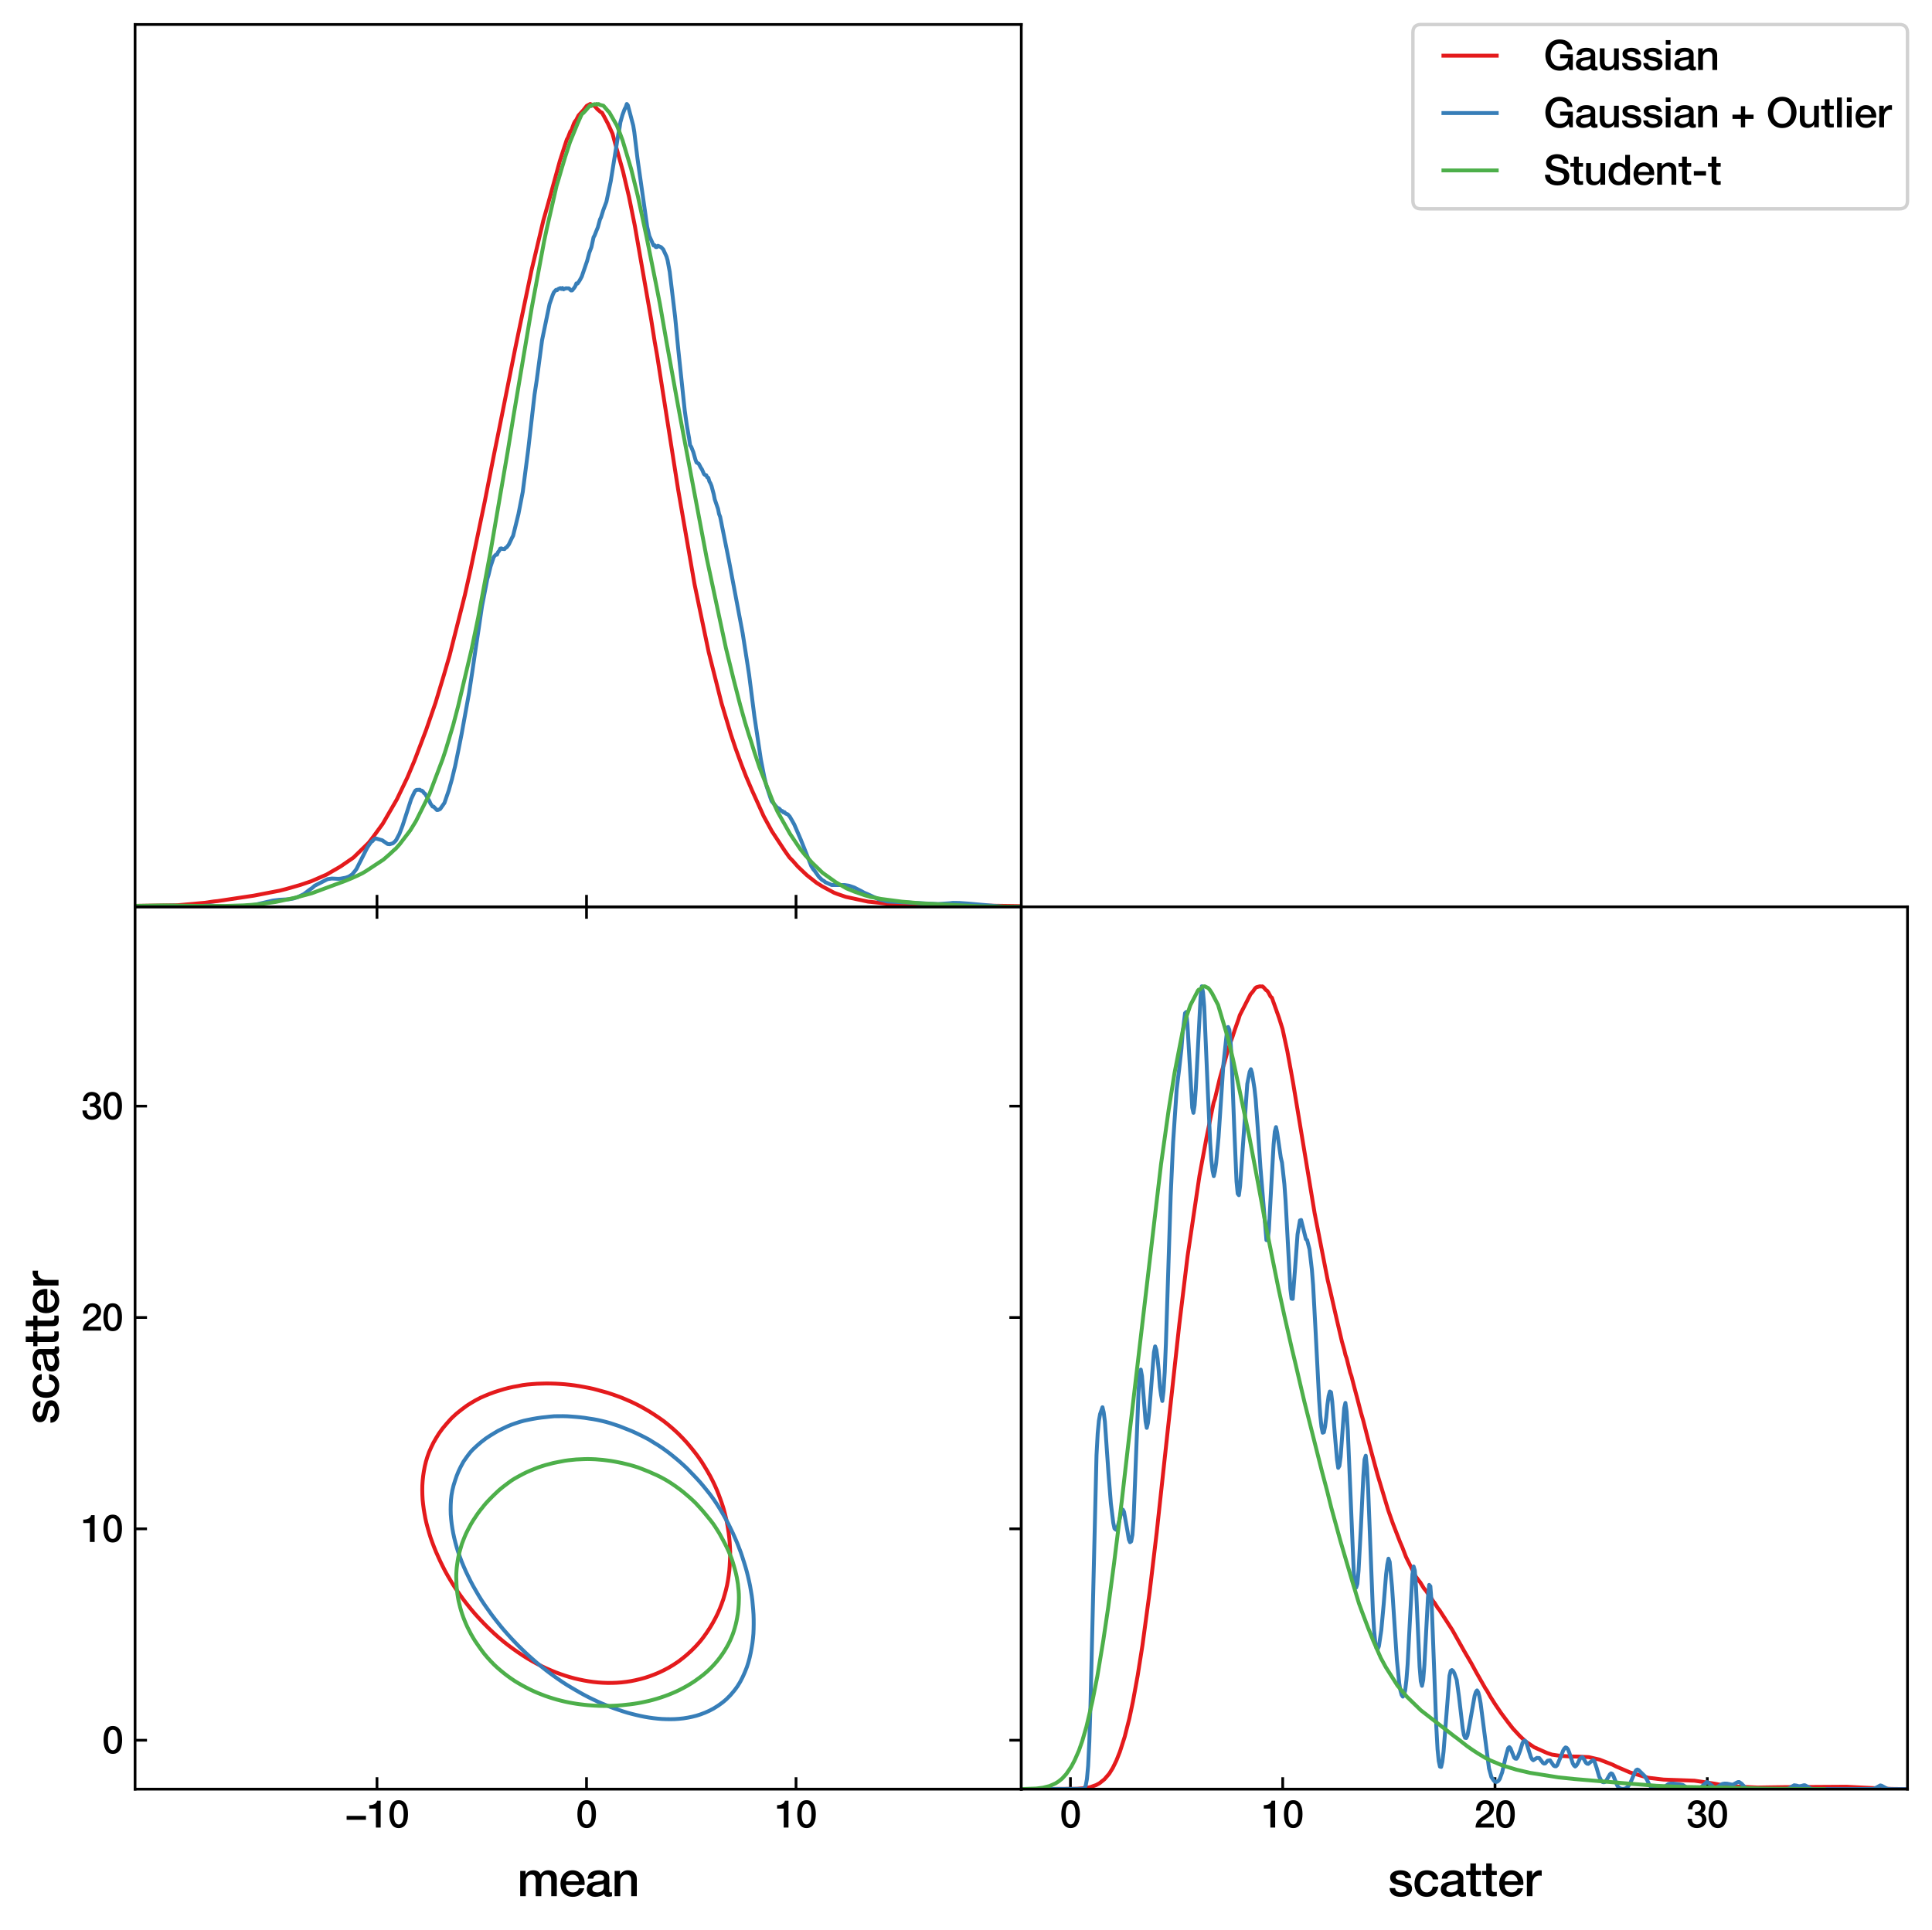 <?xml version="1.0" encoding="utf-8" standalone="no"?>
<!DOCTYPE svg PUBLIC "-//W3C//DTD SVG 1.1//EN"
  "http://www.w3.org/Graphics/SVG/1.1/DTD/svg11.dtd">
<svg xmlns:xlink="http://www.w3.org/1999/xlink" width="567.706pt" height="567.178pt" viewBox="0 0 567.706 567.178" xmlns="http://www.w3.org/2000/svg" version="1.1">
 <defs>
  <style type="text/css">*{stroke-linejoin: round; stroke-linecap: butt}</style>
 </defs>
 <g id="figure_1">
  <g id="patch_1">
   <path d="M 0 567.178 
L 567.706 567.178 
L 567.706 0 
L 0 0 
z
" style="fill: #ffffff"/>
  </g>
  <g id="axes_1">
   <g id="patch_2">
    <path d="M 39.69 525.85 
L 300.098 525.85 
L 300.098 266.525 
L 39.69 266.525 
z
" style="fill: #ffffff"/>
   </g>
   <g id="matplotlib.axis_1">
    <g id="xtick_1">
     <g id="line2d_1">
      <defs>
       <path id="me07e1261eb" d="M 0 0 
L 0 -3.5 
" style="stroke: #000000; stroke-width: 0.8"/>
      </defs>
      <g>
       <use xlink:href="#me07e1261eb" x="110.775" y="525.85" style="stroke: #000000; stroke-width: 0.8"/>
      </g>
     </g>
     <g id="line2d_2">
      <defs>
       <path id="m0564849fdf" d="M 0 0 
L 0 3.5 
" style="stroke: #000000; stroke-width: 0.8"/>
      </defs>
      <g>
       <use xlink:href="#m0564849fdf" x="110.775" y="266.525" style="stroke: #000000; stroke-width: 0.8"/>
      </g>
     </g>
     <g id="text_1">
      <!-- $\mathdefault{−10}$ -->
      <g transform="translate(101.315 537.205)scale(0.11 -0.11)">
       <defs>
        <path id="HelveticaNeue-Medium-2212" d="M 3533 1293 
L 3533 1946 
L 307 1946 
L 307 1293 
L 3533 1293 
z
" transform="scale(0.016)"/>
        <path id="HelveticaNeue-Medium-31" d="M 339 3162 
L 1440 3162 
L 1440 0 
L 2240 0 
L 2240 4480 
L 1645 4480 
C 1536 3942 954 3731 339 3738 
L 339 3162 
z
" transform="scale(0.016)"/>
        <path id="HelveticaNeue-Medium-30" d="M 1779 518 
C 1139 518 960 1306 960 2240 
C 960 3174 1139 3962 1779 3962 
C 2419 3962 2598 3174 2598 2240 
C 2598 1306 2419 518 1779 518 
z
M 1779 4570 
C 493 4570 230 3258 230 2240 
C 230 1222 493 -90 1779 -90 
C 3066 -90 3328 1222 3328 2240 
C 3328 3258 3066 4570 1779 4570 
z
" transform="scale(0.016)"/>
       </defs>
       <use xlink:href="#HelveticaNeue-Medium-2212" transform="translate(0 0.594)"/>
       <use xlink:href="#HelveticaNeue-Medium-31" transform="translate(60 0.594)"/>
       <use xlink:href="#HelveticaNeue-Medium-30" transform="translate(115.6 0.594)"/>
      </g>
     </g>
    </g>
    <g id="xtick_2">
     <g id="line2d_3">
      <g>
       <use xlink:href="#me07e1261eb" x="172.342" y="525.85" style="stroke: #000000; stroke-width: 0.8"/>
      </g>
     </g>
     <g id="line2d_4">
      <g>
       <use xlink:href="#m0564849fdf" x="172.342" y="266.525" style="stroke: #000000; stroke-width: 0.8"/>
      </g>
     </g>
     <g id="text_2">
      <!-- $\mathdefault{0}$ -->
      <g transform="translate(169.262 537.205)scale(0.11 -0.11)">
       <use xlink:href="#HelveticaNeue-Medium-30" transform="translate(0 0.594)"/>
      </g>
     </g>
    </g>
    <g id="xtick_3">
     <g id="line2d_5">
      <g>
       <use xlink:href="#me07e1261eb" x="233.908" y="525.85" style="stroke: #000000; stroke-width: 0.8"/>
      </g>
     </g>
     <g id="line2d_6">
      <g>
       <use xlink:href="#m0564849fdf" x="233.908" y="266.525" style="stroke: #000000; stroke-width: 0.8"/>
      </g>
     </g>
     <g id="text_3">
      <!-- $\mathdefault{10}$ -->
      <g transform="translate(227.748 537.205)scale(0.11 -0.11)">
       <use xlink:href="#HelveticaNeue-Medium-31" transform="translate(0 0.594)"/>
       <use xlink:href="#HelveticaNeue-Medium-30" transform="translate(55.6 0.594)"/>
      </g>
     </g>
    </g>
    <g id="text_4">
     <!-- mean -->
     <g transform="translate(152.002 557.305)scale(0.14 -0.14)">
      <defs>
       <path id="HelveticaNeue-Medium-6d" d="M 384 0 
L 1114 0 
L 1114 1965 
C 1114 2515 1459 2822 1837 2822 
C 2278 2822 2419 2579 2419 2125 
L 2419 0 
L 3149 0 
L 3149 1939 
C 3149 2496 3360 2822 3853 2822 
C 4422 2822 4454 2458 4454 1933 
L 4454 0 
L 5184 0 
L 5184 2285 
C 5184 3091 4774 3398 4077 3398 
C 3597 3398 3283 3187 3040 2848 
C 2893 3226 2515 3398 2112 3398 
C 1587 3398 1312 3174 1094 2848 
L 1075 2848 
L 1075 3309 
L 384 3309 
L 384 0 
z
" transform="scale(0.016)"/>
       <path id="HelveticaNeue-Medium-65" d="M 3386 1466 
C 3507 2458 2867 3398 1824 3398 
C 838 3398 224 2592 224 1651 
C 224 634 806 -90 1843 -90 
C 2566 -90 3181 314 3341 1037 
L 2650 1037 
C 2522 672 2266 486 1843 486 
C 1235 486 954 947 954 1466 
L 3386 1466 
z
M 954 1946 
C 973 2438 1318 2822 1824 2822 
C 2317 2822 2630 2406 2656 1946 
L 954 1946 
z
" transform="scale(0.016)"/>
       <path id="HelveticaNeue-Medium-61" d="M 2426 1114 
C 2426 653 1926 486 1606 486 
C 1350 486 934 582 934 909 
C 934 1293 1216 1408 1530 1459 
C 1850 1517 2202 1510 2426 1658 
L 2426 1114 
z
M 3155 2438 
C 3155 3136 2477 3398 1830 3398 
C 1101 3398 378 3149 326 2298 
L 1056 2298 
C 1088 2656 1376 2822 1786 2822 
C 2080 2822 2470 2752 2470 2374 
C 2470 1946 2003 2003 1478 1907 
C 864 1837 205 1702 205 877 
C 205 230 742 -90 1338 -90 
C 1728 -90 2195 32 2483 314 
C 2541 13 2752 -90 3046 -90 
C 3168 -90 3398 -45 3507 -6 
L 3507 499 
C 3430 486 3373 486 3328 486 
C 3194 486 3155 557 3155 736 
L 3155 2438 
z
" transform="scale(0.016)"/>
       <path id="HelveticaNeue-Medium-6e" d="M 384 0 
L 1114 0 
L 1114 1952 
C 1114 2438 1427 2822 1914 2822 
C 2342 2822 2547 2598 2560 2080 
L 2560 0 
L 3290 0 
L 3290 2272 
C 3290 3014 2835 3398 2118 3398 
C 1683 3398 1306 3174 1088 2810 
L 1075 2822 
L 1075 3309 
L 384 3309 
L 384 0 
z
" transform="scale(0.016)"/>
      </defs>
      <use xlink:href="#HelveticaNeue-Medium-6d"/>
      <use xlink:href="#HelveticaNeue-Medium-65" x="87"/>
      <use xlink:href="#HelveticaNeue-Medium-61" x="142.6"/>
      <use xlink:href="#HelveticaNeue-Medium-6e" x="198.2"/>
     </g>
    </g>
   </g>
   <g id="matplotlib.axis_2">
    <g id="ytick_1">
     <g id="line2d_7">
      <defs>
       <path id="m75a997dbae" d="M 0 0 
L 3.5 0 
" style="stroke: #000000; stroke-width: 0.8"/>
      </defs>
      <g>
       <use xlink:href="#m75a997dbae" x="39.69" y="511.468" style="stroke: #000000; stroke-width: 0.8"/>
      </g>
     </g>
     <g id="line2d_8">
      <defs>
       <path id="m81be229e85" d="M 0 0 
L -3.5 0 
" style="stroke: #000000; stroke-width: 0.8"/>
      </defs>
      <g>
       <use xlink:href="#m81be229e85" x="300.098" y="511.468" style="stroke: #000000; stroke-width: 0.8"/>
      </g>
     </g>
     <g id="text_5">
      <!-- $\mathdefault{0}$ -->
      <g transform="translate(30.03 515.395)scale(0.11 -0.11)">
       <use xlink:href="#HelveticaNeue-Medium-30" transform="translate(0 0.594)"/>
      </g>
     </g>
    </g>
    <g id="ytick_2">
     <g id="line2d_9">
      <g>
       <use xlink:href="#m75a997dbae" x="39.69" y="449.347" style="stroke: #000000; stroke-width: 0.8"/>
      </g>
     </g>
     <g id="line2d_10">
      <g>
       <use xlink:href="#m81be229e85" x="300.098" y="449.347" style="stroke: #000000; stroke-width: 0.8"/>
      </g>
     </g>
     <g id="text_6">
      <!-- $\mathdefault{10}$ -->
      <g transform="translate(23.87 453.275)scale(0.11 -0.11)">
       <use xlink:href="#HelveticaNeue-Medium-31" transform="translate(0 0.594)"/>
       <use xlink:href="#HelveticaNeue-Medium-30" transform="translate(55.6 0.594)"/>
      </g>
     </g>
    </g>
    <g id="ytick_3">
     <g id="line2d_11">
      <g>
       <use xlink:href="#m75a997dbae" x="39.69" y="387.227" style="stroke: #000000; stroke-width: 0.8"/>
      </g>
     </g>
     <g id="line2d_12">
      <g>
       <use xlink:href="#m81be229e85" x="300.098" y="387.227" style="stroke: #000000; stroke-width: 0.8"/>
      </g>
     </g>
     <g id="text_7">
      <!-- $\mathdefault{20}$ -->
      <g transform="translate(23.87 391.154)scale(0.11 -0.11)">
       <defs>
        <path id="HelveticaNeue-Medium-32" d="M 3309 653 
L 1126 653 
C 1254 1050 1798 1325 2317 1683 
C 2829 2042 3315 2483 3315 3194 
C 3315 3770 2970 4570 1875 4570 
C 877 4570 333 3834 333 2842 
L 1062 2842 
C 1082 3469 1254 3962 1830 3962 
C 2458 3962 2592 3488 2586 3168 
C 2573 2470 1818 2118 1235 1696 
C 634 1293 256 736 250 0 
L 3309 0 
L 3309 653 
z
" transform="scale(0.016)"/>
       </defs>
       <use xlink:href="#HelveticaNeue-Medium-32" transform="translate(0 0.594)"/>
       <use xlink:href="#HelveticaNeue-Medium-30" transform="translate(55.6 0.594)"/>
      </g>
     </g>
    </g>
    <g id="ytick_4">
     <g id="line2d_13">
      <g>
       <use xlink:href="#m75a997dbae" x="39.69" y="325.106" style="stroke: #000000; stroke-width: 0.8"/>
      </g>
     </g>
     <g id="line2d_14">
      <g>
       <use xlink:href="#m81be229e85" x="300.098" y="325.106" style="stroke: #000000; stroke-width: 0.8"/>
      </g>
     </g>
     <g id="text_8">
      <!-- $\mathdefault{30}$ -->
      <g transform="translate(23.87 329.034)scale(0.11 -0.11)">
       <defs>
        <path id="HelveticaNeue-Medium-33" d="M 1459 2080 
C 2035 2106 2630 2016 2630 1318 
C 2630 806 2259 518 1773 518 
C 1203 518 909 928 928 1472 
L 198 1472 
C 218 538 736 -90 1773 -90 
C 2630 -90 3360 435 3360 1280 
C 3360 1856 3053 2298 2547 2400 
L 2547 2413 
C 2976 2566 3181 2925 3181 3373 
C 3181 4166 2464 4570 1766 4570 
C 864 4570 320 3917 282 3046 
L 1011 3046 
C 998 3507 1248 3962 1754 3962 
C 2157 3962 2451 3706 2451 3328 
C 2451 2778 1946 2605 1459 2624 
L 1459 2080 
z
" transform="scale(0.016)"/>
       </defs>
       <use xlink:href="#HelveticaNeue-Medium-33" transform="translate(0 0.594)"/>
       <use xlink:href="#HelveticaNeue-Medium-30" transform="translate(55.6 0.594)"/>
      </g>
     </g>
    </g>
    <g id="text_9">
     <!-- scatter -->
     <g transform="translate(17.197 418.621)rotate(-90)scale(0.14 -0.14)">
      <defs>
       <path id="HelveticaNeue-Medium-73" d="M 205 1062 
C 218 282 838 -90 1670 -90 
C 2355 -90 3149 198 3149 986 
C 3149 1638 2611 1830 2080 1952 
C 1542 2074 1005 2125 1005 2483 
C 1005 2771 1395 2822 1606 2822 
C 1926 2822 2214 2726 2278 2381 
L 3040 2381 
C 2950 3117 2336 3398 1658 3398 
C 1056 3398 275 3174 275 2451 
C 275 1779 800 1587 1338 1472 
C 1869 1350 2400 1306 2419 922 
C 2438 544 1958 486 1683 486 
C 1293 486 973 640 934 1062 
L 205 1062 
z
" transform="scale(0.016)"/>
       <path id="HelveticaNeue-Medium-63" d="M 3347 2202 
C 3277 3014 2624 3398 1856 3398 
C 768 3398 224 2618 224 1619 
C 224 646 794 -90 1830 -90 
C 2682 -90 3213 384 3347 1242 
L 2618 1242 
C 2547 768 2253 486 1830 486 
C 1197 486 954 1069 954 1619 
C 954 2624 1485 2822 1862 2822 
C 2266 2822 2560 2605 2618 2202 
L 3347 2202 
z
" transform="scale(0.016)"/>
       <path id="HelveticaNeue-Medium-74" d="M 51 2765 
L 602 2765 
L 602 813 
C 614 262 755 -32 1517 -32 
C 1677 -32 1830 -6 1990 6 
L 1990 570 
C 1888 544 1786 544 1683 544 
C 1357 544 1331 698 1331 998 
L 1331 2765 
L 1990 2765 
L 1990 3309 
L 1331 3309 
L 1331 4301 
L 602 4301 
L 602 3309 
L 51 3309 
L 51 2765 
z
" transform="scale(0.016)"/>
       <path id="HelveticaNeue-Medium-72" d="M 384 0 
L 1114 0 
L 1114 1574 
C 1114 2304 1510 2707 2010 2707 
C 2112 2707 2221 2688 2323 2675 
L 2323 3379 
C 2259 3386 2214 3398 2048 3398 
C 1600 3398 1165 3021 1082 2669 
L 1069 2669 
L 1069 3309 
L 384 3309 
L 384 0 
z
" transform="scale(0.016)"/>
      </defs>
      <use xlink:href="#HelveticaNeue-Medium-73"/>
      <use xlink:href="#HelveticaNeue-Medium-63" x="51.9"/>
      <use xlink:href="#HelveticaNeue-Medium-61" x="107.5"/>
      <use xlink:href="#HelveticaNeue-Medium-74" x="163.1"/>
      <use xlink:href="#HelveticaNeue-Medium-74" x="196.4"/>
      <use xlink:href="#HelveticaNeue-Medium-65" x="229.7"/>
      <use xlink:href="#HelveticaNeue-Medium-72" x="285.3"/>
     </g>
    </g>
   </g>
   <g id="PathCollection_1">
    <path d="M 171.567 493.909 
L 172.948 494.149 
L 174.33 494.343 
L 175.712 494.485 
L 177.094 494.58 
L 178.475 494.629 
L 179.857 494.626 
L 181.239 494.577 
L 182.621 494.476 
L 184.002 494.318 
L 185.384 494.105 
L 186.766 493.827 
L 187.203 493.721 
L 188.147 493.497 
L 189.529 493.117 
L 190.911 492.666 
L 191.805 492.328 
L 192.293 492.145 
L 193.674 491.566 
L 194.994 490.934 
L 195.056 490.904 
L 196.438 490.178 
L 197.506 489.54 
L 197.82 489.35 
L 199.201 488.44 
L 199.602 488.147 
L 200.583 487.395 
L 201.369 486.753 
L 201.965 486.243 
L 202.938 485.36 
L 203.346 484.972 
L 204.345 483.966 
L 204.728 483.554 
L 205.604 482.572 
L 206.11 481.952 
L 206.711 481.179 
L 207.492 480.087 
L 207.704 479.785 
L 208.624 478.391 
L 208.873 477.975 
L 209.45 476.998 
L 210.21 475.604 
L 210.255 475.514 
L 210.9 474.211 
L 211.505 472.817 
L 211.637 472.476 
L 212.047 471.423 
L 212.54 470.03 
L 212.95 468.636 
L 213.019 468.384 
L 213.335 467.242 
L 213.656 465.849 
L 213.911 464.455 
L 214.121 463.062 
L 214.3 461.668 
L 214.4 460.347 
L 214.406 460.274 
L 214.483 458.881 
L 214.541 457.487 
L 214.551 456.093 
L 214.491 454.7 
L 214.407 453.306 
L 214.4 453.231 
L 214.284 451.913 
L 214.116 450.519 
L 213.895 449.125 
L 213.654 447.732 
L 213.362 446.338 
L 213.02 444.944 
L 213.019 444.94 
L 212.654 443.551 
L 212.22 442.157 
L 211.732 440.764 
L 211.637 440.503 
L 211.222 439.37 
L 210.666 437.976 
L 210.255 437.048 
L 210.05 436.583 
L 209.38 435.189 
L 208.873 434.209 
L 208.654 433.795 
L 207.866 432.402 
L 207.492 431.781 
L 207.025 431.008 
L 206.161 429.615 
L 206.11 429.54 
L 205.19 428.221 
L 204.728 427.593 
L 204.141 426.827 
L 203.346 425.831 
L 203.02 425.434 
L 201.965 424.166 
L 201.856 424.04 
L 200.583 422.668 
L 200.562 422.647 
L 199.201 421.263 
L 199.19 421.253 
L 197.82 420 
L 197.657 419.859 
L 196.438 418.819 
L 196.005 418.466 
L 195.056 417.711 
L 194.16 417.072 
L 193.674 416.731 
L 192.293 415.802 
L 192.098 415.678 
L 190.911 414.916 
L 189.837 414.285 
L 189.529 414.107 
L 188.147 413.329 
L 187.285 412.891 
L 186.766 412.625 
L 185.384 411.961 
L 184.303 411.498 
L 184.002 411.365 
L 182.621 410.782 
L 181.239 410.269 
L 180.756 410.104 
L 179.857 409.791 
L 178.475 409.332 
L 177.094 408.951 
L 176.21 408.71 
L 175.712 408.568 
L 174.33 408.204 
L 172.948 407.906 
L 171.567 407.641 
L 170.185 407.392 
L 169.684 407.317 
L 168.803 407.18 
L 167.422 407.006 
L 166.04 406.861 
L 164.658 406.758 
L 163.276 406.68 
L 161.895 406.639 
L 160.513 406.624 
L 159.131 406.66 
L 157.75 406.702 
L 156.368 406.805 
L 154.986 406.923 
L 153.604 407.097 
L 152.508 407.317 
L 152.223 407.374 
L 150.841 407.617 
L 149.459 407.927 
L 148.077 408.288 
L 146.699 408.71 
L 146.696 408.711 
L 145.314 409.151 
L 143.932 409.657 
L 142.838 410.104 
L 142.551 410.22 
L 141.169 410.823 
L 139.886 411.498 
L 139.787 411.55 
L 138.405 412.36 
L 137.561 412.891 
L 137.024 413.25 
L 135.642 414.281 
L 135.637 414.285 
L 134.26 415.381 
L 133.923 415.678 
L 132.878 416.64 
L 132.455 417.072 
L 131.497 418.14 
L 131.209 418.466 
L 130.115 419.767 
L 130.04 419.859 
L 129.024 421.253 
L 128.733 421.714 
L 128.156 422.647 
L 127.355 424.04 
L 127.352 424.048 
L 126.675 425.434 
L 126.068 426.827 
L 125.97 427.094 
L 125.568 428.221 
L 125.153 429.615 
L 124.813 431.008 
L 124.588 432.213 
L 124.553 432.402 
L 124.345 433.795 
L 124.195 435.189 
L 124.102 436.583 
L 124.084 437.976 
L 124.113 439.37 
L 124.185 440.764 
L 124.332 442.157 
L 124.516 443.551 
L 124.588 443.973 
L 124.745 444.944 
L 125.002 446.338 
L 125.319 447.732 
L 125.691 449.125 
L 125.97 450.089 
L 126.089 450.519 
L 126.521 451.913 
L 127.017 453.306 
L 127.352 454.185 
L 127.542 454.7 
L 128.109 456.093 
L 128.733 457.487 
L 128.733 457.489 
L 129.365 458.881 
L 130.046 460.274 
L 130.115 460.407 
L 130.754 461.668 
L 131.497 463.002 
L 131.529 463.062 
L 132.353 464.455 
L 132.878 465.324 
L 133.197 465.849 
L 134.119 467.242 
L 134.26 467.444 
L 135.093 468.636 
L 135.642 469.397 
L 136.097 470.03 
L 137.024 471.232 
L 137.17 471.423 
L 138.288 472.817 
L 138.405 472.957 
L 139.463 474.211 
L 139.787 474.576 
L 140.723 475.604 
L 141.169 476.082 
L 142.038 476.998 
L 142.551 477.521 
L 143.418 478.391 
L 143.932 478.895 
L 144.871 479.785 
L 145.314 480.194 
L 146.421 481.179 
L 146.696 481.416 
L 148.071 482.572 
L 148.077 482.577 
L 149.459 483.651 
L 149.888 483.966 
L 150.841 484.669 
L 151.829 485.36 
L 152.223 485.636 
L 153.604 486.557 
L 153.915 486.753 
L 154.986 487.429 
L 156.219 488.147 
L 156.368 488.234 
L 157.75 488.994 
L 158.832 489.54 
L 159.131 489.693 
L 160.513 490.351 
L 161.87 490.934 
L 161.895 490.945 
L 163.276 491.514 
L 164.658 492.029 
L 165.554 492.328 
L 166.04 492.495 
L 167.422 492.923 
L 168.803 493.299 
L 170.185 493.623 
L 170.674 493.721 
L 171.567 493.909 
z
" clip-path="url(#p30f9c4aaa5)" style="fill: none; stroke: #e41a1c; stroke-width: 1.143"/>
   </g>
   <g id="PathCollection_2">
    <path d="M 188.182 504.34 
L 189.447 504.596 
L 190.711 504.812 
L 191.976 504.989 
L 193.241 505.129 
L 194.505 505.232 
L 195.77 505.279 
L 197.034 505.297 
L 198.299 505.268 
L 199.564 505.18 
L 200.828 505.046 
L 202.093 504.845 
L 203.358 504.584 
L 204.622 504.269 
L 205.296 504.057 
L 205.887 503.865 
L 207.151 503.385 
L 208.416 502.819 
L 208.743 502.652 
L 209.681 502.153 
L 210.945 501.362 
L 211.11 501.247 
L 212.21 500.455 
L 212.959 499.842 
L 213.475 499.385 
L 214.428 498.438 
L 214.739 498.095 
L 215.644 497.033 
L 216.004 496.581 
L 216.694 495.628 
L 217.268 494.705 
L 217.548 494.223 
L 218.27 492.819 
L 218.533 492.226 
L 218.893 491.414 
L 219.451 490.009 
L 219.798 488.94 
L 219.904 488.604 
L 220.281 487.2 
L 220.589 485.795 
L 220.85 484.39 
L 221.062 483.119 
L 221.085 482.985 
L 221.257 481.581 
L 221.384 480.176 
L 221.445 478.771 
L 221.468 477.366 
L 221.464 475.962 
L 221.42 474.557 
L 221.325 473.152 
L 221.199 471.747 
L 221.069 470.343 
L 221.062 470.292 
L 220.881 468.938 
L 220.65 467.533 
L 220.408 466.128 
L 220.115 464.723 
L 219.798 463.354 
L 219.789 463.319 
L 219.44 461.914 
L 219.04 460.509 
L 218.606 459.104 
L 218.533 458.882 
L 218.16 457.7 
L 217.69 456.295 
L 217.268 455.185 
L 217.158 454.89 
L 216.611 453.485 
L 216.005 452.081 
L 216.004 452.079 
L 215.377 450.676 
L 214.739 449.347 
L 214.703 449.271 
L 214.021 447.866 
L 213.475 446.855 
L 213.261 446.462 
L 212.472 445.057 
L 212.21 444.612 
L 211.637 443.652 
L 210.945 442.539 
L 210.762 442.247 
L 209.825 440.843 
L 209.681 440.637 
L 208.814 439.438 
L 208.416 438.925 
L 207.704 438.033 
L 207.151 437.347 
L 206.557 436.628 
L 205.887 435.83 
L 205.345 435.224 
L 204.622 434.438 
L 204.041 433.819 
L 203.358 433.111 
L 202.683 432.414 
L 202.093 431.798 
L 201.271 431.009 
L 200.828 430.596 
L 199.724 429.605 
L 199.564 429.46 
L 198.299 428.403 
L 198.045 428.2 
L 197.034 427.375 
L 196.27 426.795 
L 195.77 426.42 
L 194.505 425.516 
L 194.316 425.39 
L 193.241 424.682 
L 192.092 423.985 
L 191.976 423.913 
L 190.711 423.117 
L 189.699 422.581 
L 189.447 422.446 
L 188.182 421.81 
L 186.917 421.206 
L 186.853 421.176 
L 185.653 420.632 
L 184.388 420.118 
L 183.484 419.771 
L 183.124 419.62 
L 181.859 419.122 
L 180.594 418.705 
L 179.569 418.366 
L 179.33 418.289 
L 178.065 417.925 
L 176.8 417.614 
L 175.536 417.333 
L 174.271 417.105 
L 173.301 416.962 
L 173.007 416.917 
L 171.742 416.716 
L 170.477 416.566 
L 169.213 416.444 
L 167.948 416.348 
L 166.684 416.261 
L 165.419 416.228 
L 164.154 416.242 
L 162.89 416.248 
L 161.625 416.361 
L 160.36 416.501 
L 159.096 416.637 
L 157.831 416.818 
L 156.98 416.962 
L 156.567 417.031 
L 155.302 417.28 
L 154.037 417.548 
L 152.773 417.893 
L 151.508 418.313 
L 151.348 418.366 
L 150.243 418.753 
L 148.979 419.28 
L 147.949 419.771 
L 147.714 419.88 
L 146.45 420.492 
L 145.291 421.176 
L 145.185 421.241 
L 143.92 422.015 
L 143.065 422.581 
L 142.656 422.862 
L 141.391 423.84 
L 141.216 423.985 
L 140.126 424.932 
L 139.631 425.39 
L 138.862 426.12 
L 138.243 426.795 
L 137.597 427.621 
L 137.166 428.2 
L 136.333 429.385 
L 136.187 429.605 
L 135.423 431.009 
L 135.068 431.729 
L 134.743 432.414 
L 134.173 433.819 
L 133.803 434.91 
L 133.697 435.224 
L 133.262 436.628 
L 132.921 438.033 
L 132.673 439.438 
L 132.539 440.641 
L 132.516 440.843 
L 132.441 442.247 
L 132.418 443.652 
L 132.451 445.057 
L 132.539 446.133 
L 132.564 446.462 
L 132.723 447.866 
L 132.933 449.271 
L 133.186 450.676 
L 133.491 452.081 
L 133.803 453.33 
L 133.841 453.485 
L 134.229 454.89 
L 134.678 456.295 
L 135.068 457.375 
L 135.18 457.7 
L 135.709 459.104 
L 136.296 460.509 
L 136.333 460.591 
L 136.912 461.914 
L 137.59 463.319 
L 137.597 463.332 
L 138.279 464.723 
L 138.862 465.823 
L 139.026 466.128 
L 139.826 467.533 
L 140.126 468.04 
L 140.645 468.938 
L 141.391 470.141 
L 141.513 470.343 
L 142.451 471.747 
L 142.656 472.04 
L 143.445 473.152 
L 143.92 473.811 
L 144.449 474.557 
L 145.185 475.518 
L 145.522 475.962 
L 146.45 477.128 
L 146.638 477.366 
L 147.714 478.687 
L 147.785 478.771 
L 148.979 480.129 
L 149.02 480.176 
L 150.243 481.533 
L 150.287 481.581 
L 151.508 482.867 
L 151.62 482.985 
L 152.773 484.157 
L 153.013 484.39 
L 154.037 485.382 
L 154.471 485.795 
L 155.302 486.567 
L 156.008 487.2 
L 156.567 487.695 
L 157.605 488.604 
L 157.831 488.798 
L 159.096 489.826 
L 159.326 490.009 
L 160.36 490.831 
L 161.127 491.414 
L 161.625 491.793 
L 162.89 492.708 
L 163.047 492.819 
L 164.154 493.607 
L 165.052 494.223 
L 165.419 494.474 
L 166.684 495.282 
L 167.263 495.628 
L 167.948 496.041 
L 169.213 496.784 
L 169.655 497.033 
L 170.477 497.514 
L 171.742 498.207 
L 172.184 498.438 
L 173.007 498.869 
L 174.271 499.488 
L 175.033 499.842 
L 175.536 500.085 
L 176.8 500.65 
L 178.065 501.169 
L 178.263 501.247 
L 179.33 501.683 
L 180.594 502.152 
L 181.859 502.586 
L 182.064 502.652 
L 183.124 503.009 
L 184.388 503.394 
L 185.653 503.736 
L 186.917 504.05 
L 186.948 504.057 
L 188.182 504.34 
z
" clip-path="url(#p30f9c4aaa5)" style="fill: none; stroke: #377eb8; stroke-width: 1.143"/>
   </g>
   <g id="PathCollection_3">
    <path d="M 171.573 501.045 
L 172.7 501.163 
L 173.828 501.252 
L 174.955 501.32 
L 176.083 501.373 
L 177.21 501.396 
L 178.338 501.394 
L 179.466 501.373 
L 180.593 501.325 
L 181.721 501.262 
L 182.848 501.171 
L 183.976 501.049 
L 184.233 501.02 
L 185.103 500.928 
L 186.231 500.776 
L 187.359 500.6 
L 188.486 500.391 
L 189.614 500.154 
L 190.135 500.036 
L 190.741 499.899 
L 191.869 499.607 
L 192.996 499.287 
L 193.742 499.052 
L 194.124 498.933 
L 195.251 498.549 
L 196.379 498.133 
L 196.541 498.068 
L 197.507 497.676 
L 198.634 497.187 
L 198.851 497.083 
L 199.762 496.647 
L 200.816 496.099 
L 200.889 496.06 
L 202.017 495.431 
L 202.546 495.115 
L 203.144 494.749 
L 204.093 494.131 
L 204.272 494.008 
L 205.399 493.193 
L 205.464 493.146 
L 206.527 492.342 
L 206.749 492.162 
L 207.655 491.388 
L 207.89 491.178 
L 208.782 490.337 
L 208.928 490.194 
L 209.861 489.209 
L 209.91 489.155 
L 210.716 488.225 
L 211.037 487.82 
L 211.489 487.241 
L 212.165 486.299 
L 212.195 486.256 
L 212.855 485.272 
L 213.292 484.534 
L 213.441 484.288 
L 213.997 483.304 
L 214.42 482.444 
L 214.48 482.319 
L 214.909 481.335 
L 215.305 480.351 
L 215.548 479.643 
L 215.642 479.367 
L 215.938 478.382 
L 216.202 477.398 
L 216.429 476.414 
L 216.615 475.43 
L 216.675 475.044 
L 216.777 474.445 
L 216.91 473.461 
L 216.999 472.477 
L 217.068 471.493 
L 217.104 470.508 
L 217.124 469.524 
L 217.105 468.54 
L 217.046 467.556 
L 216.941 466.571 
L 216.838 465.587 
L 216.678 464.603 
L 216.675 464.584 
L 216.509 463.618 
L 216.295 462.634 
L 216.048 461.65 
L 215.771 460.666 
L 215.548 459.914 
L 215.48 459.681 
L 215.184 458.697 
L 214.83 457.713 
L 214.421 456.729 
L 214.42 456.727 
L 214.007 455.744 
L 213.543 454.76 
L 213.292 454.262 
L 213.052 453.776 
L 212.531 452.792 
L 212.165 452.115 
L 211.995 451.807 
L 211.466 450.823 
L 211.037 450.128 
L 210.857 449.839 
L 210.232 448.855 
L 209.91 448.369 
L 209.565 447.87 
L 208.82 446.886 
L 208.782 446.84 
L 208.018 445.902 
L 207.655 445.456 
L 207.208 444.918 
L 206.527 444.107 
L 206.379 443.933 
L 205.492 442.949 
L 205.399 442.845 
L 204.588 441.965 
L 204.272 441.642 
L 203.581 440.98 
L 203.144 440.577 
L 202.496 439.996 
L 202.017 439.586 
L 201.339 439.012 
L 200.889 438.624 
L 200.141 438.028 
L 199.762 437.742 
L 198.802 437.043 
L 198.634 436.92 
L 197.507 436.14 
L 197.385 436.059 
L 196.379 435.409 
L 195.82 435.075 
L 195.251 434.751 
L 194.124 434.134 
L 194.034 434.091 
L 192.996 433.579 
L 191.913 433.106 
L 191.869 433.087 
L 190.741 432.578 
L 189.614 432.131 
L 189.59 432.122 
L 188.486 431.681 
L 187.359 431.26 
L 186.968 431.138 
L 186.231 430.903 
L 185.103 430.578 
L 183.976 430.301 
L 183.369 430.154 
L 182.848 430.024 
L 181.721 429.791 
L 180.593 429.571 
L 179.466 429.382 
L 178.338 429.232 
L 177.821 429.169 
L 177.21 429.093 
L 176.083 428.995 
L 174.955 428.9 
L 173.828 428.855 
L 172.7 428.832 
L 171.573 428.857 
L 170.445 428.908 
L 169.318 428.957 
L 168.19 429.069 
L 167.24 429.169 
L 167.062 429.187 
L 165.935 429.339 
L 164.807 429.558 
L 163.68 429.778 
L 162.552 430.006 
L 162.005 430.154 
L 161.425 430.308 
L 160.297 430.598 
L 159.17 430.95 
L 158.621 431.138 
L 158.042 431.335 
L 156.914 431.779 
L 156.079 432.122 
L 155.787 432.24 
L 154.659 432.743 
L 153.929 433.106 
L 153.532 433.302 
L 152.404 433.91 
L 152.076 434.091 
L 151.277 434.54 
L 150.416 435.075 
L 150.149 435.254 
L 149.059 436.059 
L 149.022 436.087 
L 147.894 436.943 
L 147.767 437.043 
L 146.766 437.866 
L 146.586 438.028 
L 145.639 438.915 
L 145.537 439.012 
L 144.523 439.996 
L 144.511 440.009 
L 143.568 440.98 
L 143.384 441.176 
L 142.663 441.965 
L 142.256 442.45 
L 141.863 442.949 
L 141.129 443.86 
L 141.07 443.933 
L 140.342 444.918 
L 140.001 445.422 
L 139.686 445.902 
L 139.025 446.886 
L 138.873 447.143 
L 138.434 447.87 
L 137.9 448.855 
L 137.746 449.143 
L 137.383 449.839 
L 136.903 450.823 
L 136.618 451.489 
L 136.483 451.807 
L 136.093 452.792 
L 135.721 453.776 
L 135.491 454.559 
L 135.432 454.76 
L 135.141 455.744 
L 134.885 456.729 
L 134.665 457.713 
L 134.496 458.697 
L 134.363 459.596 
L 134.35 459.681 
L 134.221 460.666 
L 134.137 461.65 
L 134.079 462.634 
L 134.064 463.618 
L 134.102 464.603 
L 134.125 465.587 
L 134.187 466.571 
L 134.3 467.556 
L 134.363 468.071 
L 134.418 468.54 
L 134.572 469.524 
L 134.753 470.508 
L 134.988 471.493 
L 135.232 472.477 
L 135.491 473.387 
L 135.511 473.461 
L 135.822 474.445 
L 136.175 475.43 
L 136.562 476.414 
L 136.618 476.549 
L 136.975 477.398 
L 137.423 478.382 
L 137.746 479.01 
L 137.923 479.367 
L 138.438 480.351 
L 138.873 481.103 
L 139.006 481.335 
L 139.609 482.319 
L 140.001 482.884 
L 140.288 483.304 
L 140.973 484.288 
L 141.129 484.501 
L 141.683 485.272 
L 142.256 486.02 
L 142.444 486.256 
L 143.283 487.241 
L 143.384 487.353 
L 144.178 488.225 
L 144.511 488.57 
L 145.136 489.209 
L 145.639 489.687 
L 146.188 490.194 
L 146.766 490.692 
L 147.348 491.178 
L 147.894 491.627 
L 148.571 492.162 
L 149.022 492.506 
L 149.9 493.146 
L 150.149 493.323 
L 151.277 494.088 
L 151.345 494.131 
L 152.404 494.766 
L 153.013 495.115 
L 153.532 495.41 
L 154.659 496.014 
L 154.827 496.099 
L 155.787 496.587 
L 156.852 497.083 
L 156.914 497.112 
L 158.042 497.601 
L 159.17 498.045 
L 159.229 498.068 
L 160.297 498.478 
L 161.425 498.862 
L 162.032 499.052 
L 162.552 499.216 
L 163.68 499.547 
L 164.807 499.839 
L 165.62 500.036 
L 165.935 500.113 
L 167.062 500.356 
L 168.19 500.565 
L 169.318 500.753 
L 170.445 500.913 
L 171.371 501.02 
L 171.573 501.045 
z
" clip-path="url(#p30f9c4aaa5)" style="fill: none; stroke: #4daf4a; stroke-width: 1.143"/>
   </g>
   <g id="patch_3">
    <path d="M 39.69 525.85 
L 39.69 266.525 
" style="fill: none; stroke: #000000; stroke-width: 0.8; stroke-linejoin: miter; stroke-linecap: square"/>
   </g>
   <g id="patch_4">
    <path d="M 300.098 525.85 
L 300.098 266.525 
" style="fill: none; stroke: #000000; stroke-width: 0.8; stroke-linejoin: miter; stroke-linecap: square"/>
   </g>
   <g id="patch_5">
    <path d="M 39.69 525.85 
L 300.098 525.85 
" style="fill: none; stroke: #000000; stroke-width: 0.8; stroke-linejoin: miter; stroke-linecap: square"/>
   </g>
   <g id="patch_6">
    <path d="M 39.69 266.525 
L 300.098 266.525 
" style="fill: none; stroke: #000000; stroke-width: 0.8; stroke-linejoin: miter; stroke-linecap: square"/>
   </g>
  </g>
  <g id="axes_2">
   <g id="patch_7">
    <path d="M 39.69 266.525 
L 300.098 266.525 
L 300.098 7.2 
L 39.69 7.2 
z
" style="fill: #ffffff"/>
   </g>
   <g id="matplotlib.axis_3">
    <g id="xtick_4">
     <g id="line2d_15">
      <g>
       <use xlink:href="#me07e1261eb" x="110.775" y="266.525" style="stroke: #000000; stroke-width: 0.8"/>
      </g>
     </g>
    </g>
    <g id="xtick_5">
     <g id="line2d_16">
      <g>
       <use xlink:href="#me07e1261eb" x="172.342" y="266.525" style="stroke: #000000; stroke-width: 0.8"/>
      </g>
     </g>
    </g>
    <g id="xtick_6">
     <g id="line2d_17">
      <g>
       <use xlink:href="#me07e1261eb" x="233.908" y="266.525" style="stroke: #000000; stroke-width: 0.8"/>
      </g>
     </g>
    </g>
   </g>
   <g id="matplotlib.axis_4">
    <g id="ytick_5"/>
    <g id="ytick_6"/>
    <g id="ytick_7"/>
    <g id="ytick_8"/>
    <g id="ytick_9"/>
   </g>
   <g id="line2d_18">
    <path d="M 39.464 266.256 
L 52.208 266.062 
L 60.129 265.348 
L 62.885 264.942 
L 63.918 264.842 
L 74.595 263.238 
L 82.172 261.779 
L 83.894 261.342 
L 85.272 260.956 
L 88.371 260.054 
L 91.471 259 
L 95.949 257.059 
L 98.015 255.855 
L 99.393 255.064 
L 100.082 254.649 
L 101.115 253.948 
L 103.87 252.045 
L 108.348 247.68 
L 109.725 245.879 
L 112.481 242.091 
L 116.614 234.949 
L 119.714 228.497 
L 121.78 223.59 
L 123.158 219.961 
L 125.224 214.513 
L 127.98 206.542 
L 130.391 198.55 
L 132.113 192.645 
L 136.59 174.931 
L 138.312 167.233 
L 142.445 147.399 
L 145.201 133.366 
L 146.578 126.585 
L 151.4 102.392 
L 152.778 95.741 
L 156.222 79.266 
L 156.911 76.4 
L 159.666 64.762 
L 161.044 59.928 
L 164.488 47.376 
L 165.521 44.159 
L 166.554 41.012 
L 166.899 40.409 
L 167.588 38.625 
L 167.932 38.204 
L 168.621 36.335 
L 168.965 35.685 
L 169.31 35.275 
L 169.999 33.934 
L 171.376 32.428 
L 172.41 31.114 
L 173.443 30.56 
L 173.787 30.714 
L 174.132 31.015 
L 174.476 31.027 
L 174.82 31.255 
L 175.509 32.069 
L 176.543 32.973 
L 176.887 33.105 
L 177.576 34.35 
L 178.609 36.291 
L 179.987 39.301 
L 180.676 41.85 
L 181.709 45.516 
L 183.087 50.463 
L 184.809 57.77 
L 186.531 66.31 
L 191.353 93.966 
L 192.386 100.498 
L 193.075 104.364 
L 196.519 126.351 
L 199.274 143.931 
L 204.096 171.768 
L 208.229 191.609 
L 212.018 206.663 
L 214.773 215.869 
L 216.151 220 
L 217.873 224.717 
L 219.25 228.257 
L 220.973 232.291 
L 221.661 233.81 
L 224.417 239.915 
L 226.828 244.332 
L 230.616 250.088 
L 231.994 252.028 
L 233.027 253.091 
L 234.405 254.665 
L 236.127 256.309 
L 237.16 257.287 
L 239.916 259.449 
L 241.638 260.529 
L 245.082 262.382 
L 246.115 262.774 
L 248.526 263.595 
L 249.904 263.899 
L 255.07 264.999 
L 260.581 265.579 
L 267.125 265.851 
L 300.189 266.329 
L 300.189 266.329 
" clip-path="url(#p3a3ccf5a4c)" style="fill: none; stroke: #e41a1c; stroke-width: 1.143"/>
   </g>
   <g id="line2d_19">
    <path d="M 39.494 266.521 
L 44.538 266.449 
L 50.843 266.198 
L 54.625 266.407 
L 57.462 266.345 
L 61.876 266.144 
L 65.028 266.388 
L 67.865 266.483 
L 71.648 266.399 
L 74.8 265.952 
L 80.159 264.696 
L 82.05 264.461 
L 84.887 264.308 
L 86.148 264.091 
L 87.409 263.713 
L 89.301 262.792 
L 90.877 261.58 
L 91.822 260.916 
L 92.453 260.337 
L 96.236 258.401 
L 97.496 258.21 
L 98.127 258.239 
L 99.388 258.299 
L 100.018 258.257 
L 101.594 257.967 
L 102.54 257.623 
L 103.486 256.992 
L 104.431 255.839 
L 104.747 255.404 
L 107.899 249.167 
L 108.529 248.203 
L 109.16 247.353 
L 109.475 247.212 
L 109.79 246.752 
L 110.421 246.424 
L 112.312 246.97 
L 113.888 248.053 
L 114.519 248.123 
L 115.464 247.84 
L 116.095 247.283 
L 116.41 246.901 
L 117.356 245.113 
L 118.302 242.646 
L 120.823 234.864 
L 121.769 232.851 
L 122.084 232.343 
L 122.399 232.161 
L 123.345 232.114 
L 123.66 232.359 
L 123.976 232.39 
L 124.291 232.662 
L 124.606 233.1 
L 124.921 233.322 
L 126.182 235.458 
L 126.497 236.183 
L 127.128 237.066 
L 127.443 237.093 
L 128.389 238.086 
L 128.704 238.069 
L 129.335 237.785 
L 130.595 235.999 
L 131.856 232.351 
L 132.802 229.012 
L 133.748 225.117 
L 134.693 220.52 
L 135.639 215.749 
L 137.846 203.589 
L 138.791 197.359 
L 139.737 190.85 
L 140.683 184.669 
L 141.628 178.222 
L 143.205 170.106 
L 143.52 169.115 
L 144.15 166.512 
L 145.096 163.674 
L 145.726 163.009 
L 146.042 163.021 
L 146.357 162.252 
L 146.672 161.911 
L 146.987 161.252 
L 147.303 161.177 
L 147.618 161.341 
L 148.248 161.381 
L 148.563 161.016 
L 148.879 160.859 
L 149.509 160.045 
L 150.455 158.045 
L 150.77 157.476 
L 152.346 151.081 
L 153.607 144.583 
L 155.183 132.401 
L 157.075 115.941 
L 157.705 111.798 
L 159.281 99.996 
L 161.488 89.324 
L 162.433 86.63 
L 162.749 85.92 
L 163.379 85.205 
L 163.694 85.292 
L 164.01 84.937 
L 164.64 84.678 
L 164.955 84.926 
L 165.271 84.648 
L 165.586 85.038 
L 166.216 84.726 
L 167.162 84.749 
L 167.792 85.379 
L 168.108 85.364 
L 168.738 84.588 
L 169.053 84.102 
L 169.369 83.306 
L 169.684 83.369 
L 170.314 82.45 
L 170.945 81.288 
L 172.521 76.689 
L 173.151 74.297 
L 173.782 72.631 
L 174.412 69.747 
L 174.727 69.184 
L 175.358 67.58 
L 175.673 66.82 
L 176.304 64.499 
L 176.619 63.842 
L 177.249 61.804 
L 178.195 59.285 
L 179.456 53.295 
L 181.662 39.566 
L 181.978 38.044 
L 182.293 35.945 
L 182.923 33.725 
L 183.554 32.048 
L 183.869 31.5 
L 184.184 30.56 
L 184.499 30.95 
L 186.076 36.925 
L 186.391 38.853 
L 187.337 46.715 
L 190.174 66.652 
L 190.804 69.362 
L 192.065 72.174 
L 192.38 72.083 
L 192.695 72.621 
L 193.011 72.62 
L 193.326 72.246 
L 194.272 72.66 
L 194.902 73.331 
L 195.848 75.399 
L 196.163 76.489 
L 196.793 79.898 
L 198.37 93.048 
L 199.315 102.794 
L 201.207 120.684 
L 201.837 125.121 
L 202.467 128.697 
L 202.783 130.871 
L 203.098 131.304 
L 203.728 132.874 
L 204.359 135.12 
L 204.674 135.931 
L 205.305 136.271 
L 205.935 137.461 
L 206.25 137.932 
L 206.881 139.366 
L 207.196 139.618 
L 207.511 139.654 
L 207.826 140.316 
L 208.142 140.443 
L 208.457 141.518 
L 208.772 142.065 
L 209.087 142.853 
L 209.718 145.228 
L 210.033 146.783 
L 210.979 149.56 
L 211.294 151.087 
L 211.609 151.885 
L 214.131 164.445 
L 218.229 186.131 
L 219.49 194.216 
L 220.12 198.322 
L 221.696 210.689 
L 223.588 223.292 
L 224.533 228.11 
L 225.164 230.795 
L 226.425 234.591 
L 226.74 235.463 
L 228.316 237.334 
L 228.947 237.651 
L 229.577 238.317 
L 229.892 238.373 
L 230.208 238.779 
L 230.523 238.71 
L 230.838 239.118 
L 231.468 239.338 
L 232.099 240.055 
L 233.36 242.26 
L 235.251 246.644 
L 238.404 254.575 
L 239.034 255.571 
L 239.349 255.907 
L 240.61 257.697 
L 241.556 258.625 
L 242.186 258.984 
L 242.501 259.277 
L 244.393 260.116 
L 248.176 260.131 
L 249.437 260.32 
L 251.013 260.851 
L 253.219 261.973 
L 253.85 262.351 
L 254.795 262.742 
L 258.263 264.34 
L 260.785 264.963 
L 262.361 265.035 
L 266.459 265.241 
L 268.665 265.387 
L 275.6 265.709 
L 279.068 265.477 
L 280.014 265.37 
L 281.905 265.396 
L 284.427 265.569 
L 295.145 266.514 
L 300.188 266.477 
L 300.188 266.477 
" clip-path="url(#p3a3ccf5a4c)" style="fill: none; stroke: #377eb8; stroke-width: 1.143"/>
   </g>
   <g id="line2d_20">
    <path d="M 39.592 266.259 
L 48.024 266.111 
L 58.985 266.276 
L 66.012 266.276 
L 71.633 266.103 
L 76.13 265.767 
L 80.908 265.108 
L 86.53 263.903 
L 91.589 262.552 
L 101.426 258.91 
L 103.112 258.217 
L 104.799 257.465 
L 105.642 257.071 
L 106.485 256.659 
L 107.609 255.987 
L 112.668 252.651 
L 114.355 251.183 
L 115.198 250.403 
L 115.76 249.878 
L 116.322 249.4 
L 117.447 248.128 
L 120.538 244.089 
L 122.225 241.334 
L 126.159 233.464 
L 130.094 223.04 
L 130.938 220.504 
L 133.186 213.038 
L 134.591 207.675 
L 138.526 191.039 
L 140.494 181.593 
L 144.148 162.105 
L 149.207 132.598 
L 150.893 122.272 
L 156.233 90.552 
L 159.887 70.891 
L 160.73 66.936 
L 162.136 60.818 
L 163.541 54.621 
L 164.103 52.786 
L 164.946 49.891 
L 166.07 46.14 
L 167.476 41.804 
L 169.724 36.285 
L 170.849 33.774 
L 171.13 33.369 
L 171.411 33.213 
L 172.254 32.298 
L 173.378 30.994 
L 173.659 31.182 
L 174.221 30.754 
L 174.783 30.616 
L 175.064 30.73 
L 175.346 30.56 
L 175.627 30.667 
L 175.908 30.584 
L 176.189 30.794 
L 177.313 31.075 
L 178.718 32.695 
L 178.999 32.946 
L 181.248 36.852 
L 182.091 38.98 
L 182.934 41.225 
L 185.464 49.687 
L 187.431 57.663 
L 189.961 69.503 
L 192.771 83.51 
L 193.896 89.258 
L 195.863 100.519 
L 198.955 117.669 
L 200.079 123.782 
L 207.668 164.081 
L 213.289 190.408 
L 215.538 199.585 
L 217.505 207.229 
L 218.91 212.245 
L 220.035 215.91 
L 220.597 217.601 
L 221.721 221.214 
L 223.126 225.434 
L 227.061 235.474 
L 228.466 238.553 
L 232.12 245.035 
L 235.212 249.639 
L 236.617 251.378 
L 237.742 252.562 
L 238.585 253.517 
L 241.676 256.499 
L 245.611 259.312 
L 248.703 261.089 
L 250.952 262.023 
L 254.043 263.11 
L 256.011 263.667 
L 256.854 263.789 
L 258.821 264.2 
L 265.005 265.01 
L 270.907 265.522 
L 288.052 266.378 
L 297.889 266.509 
L 300.138 266.518 
L 300.138 266.518 
" clip-path="url(#p3a3ccf5a4c)" style="fill: none; stroke: #4daf4a; stroke-width: 1.143"/>
   </g>
   <g id="patch_8">
    <path d="M 39.69 266.525 
L 39.69 7.2 
" style="fill: none; stroke: #000000; stroke-width: 0.8; stroke-linejoin: miter; stroke-linecap: square"/>
   </g>
   <g id="patch_9">
    <path d="M 300.098 266.525 
L 300.098 7.2 
" style="fill: none; stroke: #000000; stroke-width: 0.8; stroke-linejoin: miter; stroke-linecap: square"/>
   </g>
   <g id="patch_10">
    <path d="M 39.69 266.525 
L 300.098 266.525 
" style="fill: none; stroke: #000000; stroke-width: 0.8; stroke-linejoin: miter; stroke-linecap: square"/>
   </g>
   <g id="patch_11">
    <path d="M 39.69 7.2 
L 300.098 7.2 
" style="fill: none; stroke: #000000; stroke-width: 0.8; stroke-linejoin: miter; stroke-linecap: square"/>
   </g>
  </g>
  <g id="axes_3">
   <g id="patch_12">
    <path d="M 300.098 525.85 
L 560.506 525.85 
L 560.506 266.525 
L 300.098 266.525 
z
" style="fill: #ffffff"/>
   </g>
   <g id="matplotlib.axis_5">
    <g id="xtick_7">
     <g id="line2d_21">
      <g>
       <use xlink:href="#me07e1261eb" x="314.54" y="525.85" style="stroke: #000000; stroke-width: 0.8"/>
      </g>
     </g>
     <g id="text_10">
      <!-- $\mathdefault{0}$ -->
      <g transform="translate(311.46 537.205)scale(0.11 -0.11)">
       <use xlink:href="#HelveticaNeue-Medium-30" transform="translate(0 0.594)"/>
      </g>
     </g>
    </g>
    <g id="xtick_8">
     <g id="line2d_22">
      <g>
       <use xlink:href="#me07e1261eb" x="376.92" y="525.85" style="stroke: #000000; stroke-width: 0.8"/>
      </g>
     </g>
     <g id="text_11">
      <!-- $\mathdefault{10}$ -->
      <g transform="translate(370.76 537.205)scale(0.11 -0.11)">
       <use xlink:href="#HelveticaNeue-Medium-31" transform="translate(0 0.594)"/>
       <use xlink:href="#HelveticaNeue-Medium-30" transform="translate(55.6 0.594)"/>
      </g>
     </g>
    </g>
    <g id="xtick_9">
     <g id="line2d_23">
      <g>
       <use xlink:href="#me07e1261eb" x="439.3" y="525.85" style="stroke: #000000; stroke-width: 0.8"/>
      </g>
     </g>
     <g id="text_12">
      <!-- $\mathdefault{20}$ -->
      <g transform="translate(433.14 537.205)scale(0.11 -0.11)">
       <use xlink:href="#HelveticaNeue-Medium-32" transform="translate(0 0.594)"/>
       <use xlink:href="#HelveticaNeue-Medium-30" transform="translate(55.6 0.594)"/>
      </g>
     </g>
    </g>
    <g id="xtick_10">
     <g id="line2d_24">
      <g>
       <use xlink:href="#me07e1261eb" x="501.68" y="525.85" style="stroke: #000000; stroke-width: 0.8"/>
      </g>
     </g>
     <g id="text_13">
      <!-- $\mathdefault{30}$ -->
      <g transform="translate(495.52 537.205)scale(0.11 -0.11)">
       <use xlink:href="#HelveticaNeue-Medium-33" transform="translate(0 0.594)"/>
       <use xlink:href="#HelveticaNeue-Medium-30" transform="translate(55.6 0.594)"/>
      </g>
     </g>
    </g>
    <g id="text_14">
     <!-- scatter -->
     <g transform="translate(407.868 557.305)scale(0.14 -0.14)">
      <use xlink:href="#HelveticaNeue-Medium-73"/>
      <use xlink:href="#HelveticaNeue-Medium-63" x="51.9"/>
      <use xlink:href="#HelveticaNeue-Medium-61" x="107.5"/>
      <use xlink:href="#HelveticaNeue-Medium-74" x="163.1"/>
      <use xlink:href="#HelveticaNeue-Medium-74" x="196.4"/>
      <use xlink:href="#HelveticaNeue-Medium-65" x="229.7"/>
      <use xlink:href="#HelveticaNeue-Medium-72" x="285.3"/>
     </g>
    </g>
   </g>
   <g id="matplotlib.axis_6">
    <g id="ytick_10"/>
    <g id="ytick_11"/>
    <g id="ytick_12"/>
    <g id="ytick_13"/>
    <g id="ytick_14"/>
   </g>
   <g id="line2d_25">
    <path d="M 299.775 525.85 
L 316.519 525.756 
L 318.961 525.532 
L 320.357 525.266 
L 322.101 524.647 
L 323.147 524.064 
L 324.543 522.931 
L 325.938 521.316 
L 326.984 519.632 
L 328.031 517.478 
L 329.077 514.847 
L 330.473 510.506 
L 331.868 505.033 
L 332.915 500.056 
L 334.31 492.414 
L 335.705 483.583 
L 337.798 468.055 
L 339.891 450.429 
L 343.38 418.146 
L 346.519 389.363 
L 348.961 369.196 
L 352.449 345.624 
L 354.542 334.284 
L 356.287 325.665 
L 356.635 324.009 
L 356.984 323.026 
L 358.38 317.129 
L 359.077 314.612 
L 359.775 312.379 
L 360.821 308.593 
L 361.519 306.541 
L 362.217 304.571 
L 362.914 302.451 
L 363.961 299.483 
L 364.31 298.369 
L 367.449 292.243 
L 368.147 291.424 
L 368.845 290.444 
L 369.193 290.167 
L 370.24 289.885 
L 370.589 289.962 
L 370.938 289.905 
L 371.286 290.156 
L 371.984 290.967 
L 372.333 291.196 
L 372.682 291.655 
L 373.379 292.954 
L 373.728 293.221 
L 375.821 299.111 
L 376.868 302.449 
L 378.263 308.899 
L 379.31 314.623 
L 380.007 318.507 
L 386.286 356.508 
L 390.124 376.184 
L 390.821 379.112 
L 392.565 386.8 
L 394.31 394.287 
L 395.007 396.741 
L 395.356 398.241 
L 395.705 399.224 
L 396.751 403.439 
L 397.1 404.417 
L 398.147 408.474 
L 398.844 411.061 
L 399.891 415.124 
L 400.589 417.527 
L 401.984 423.024 
L 403.03 426.973 
L 404.775 433.429 
L 407.914 443.869 
L 409.309 447.843 
L 411.402 453.237 
L 412.1 454.859 
L 413.147 457.604 
L 415.937 463.257 
L 416.984 464.656 
L 417.333 465.07 
L 418.379 466.798 
L 419.077 467.633 
L 420.123 469.218 
L 420.472 469.59 
L 421.17 470.676 
L 421.519 471.084 
L 422.565 472.736 
L 422.914 473.12 
L 424.658 475.826 
L 426.751 479.068 
L 430.239 485.271 
L 432.332 488.849 
L 433.728 491.42 
L 436.518 496.319 
L 436.867 496.795 
L 437.914 498.643 
L 439.309 500.854 
L 441.053 503.428 
L 443.146 506.237 
L 444.542 508.025 
L 446.635 510.281 
L 448.379 511.923 
L 449.077 512.365 
L 450.821 513.544 
L 453.96 514.943 
L 454.658 515.247 
L 456.053 515.709 
L 457.449 515.917 
L 458.495 516.064 
L 461.635 516.255 
L 463.728 516.286 
L 465.472 516.378 
L 466.867 516.444 
L 470.007 517.167 
L 473.844 518.659 
L 474.89 519.191 
L 479.076 520.986 
L 484.309 522.508 
L 488.844 523.042 
L 497.913 523.365 
L 503.146 524.144 
L 508.03 524.993 
L 516.402 525.376 
L 519.89 525.319 
L 521.983 525.29 
L 524.425 525.254 
L 542.564 525.141 
L 547.448 525.393 
L 555.82 525.784 
L 560.704 525.841 
L 560.704 525.841 
" clip-path="url(#pd03218c7ca)" style="fill: none; stroke: #e41a1c; stroke-width: 1.143"/>
   </g>
   <g id="line2d_26">
    <path d="M 300.049 525.85 
L 318.333 525.766 
L 318.685 525.506 
L 319.037 524.773 
L 319.388 522.895 
L 319.74 519.016 
L 320.092 511.883 
L 320.443 500.781 
L 322.201 427.74 
L 322.553 421.281 
L 322.905 417.573 
L 323.256 415.607 
L 323.959 413.609 
L 324.311 415.069 
L 324.663 417.812 
L 325.718 432.959 
L 326.421 441.84 
L 327.124 447.561 
L 327.476 449.225 
L 327.827 449.552 
L 328.179 449.702 
L 329.585 444.146 
L 329.937 443.695 
L 330.289 444.351 
L 331.343 450.255 
L 331.695 452.451 
L 332.047 453.273 
L 332.398 453.033 
L 332.75 451.116 
L 333.102 446.318 
L 333.805 428.252 
L 334.508 410.082 
L 334.86 403.494 
L 335.211 402.53 
L 335.563 404.438 
L 336.618 417.704 
L 336.969 419.668 
L 337.321 418.254 
L 337.673 415.102 
L 339.079 397.473 
L 339.431 395.722 
L 339.782 396.712 
L 340.134 399.264 
L 340.486 402.804 
L 340.837 407.597 
L 341.189 410.097 
L 341.54 411.769 
L 341.892 408.907 
L 342.244 403.298 
L 342.595 394.886 
L 344.002 351.331 
L 344.705 335.805 
L 345.76 320.182 
L 346.463 314.447 
L 347.166 308.19 
L 347.518 303.566 
L 348.221 297.774 
L 348.573 297.429 
L 348.925 301.079 
L 350.331 325.548 
L 350.683 327.08 
L 351.034 324.846 
L 351.386 319.91 
L 352.792 292.847 
L 353.144 289.885 
L 353.496 291.64 
L 353.847 295.768 
L 354.902 320.503 
L 355.605 335.916 
L 355.957 341.016 
L 356.309 344.092 
L 356.66 345.689 
L 357.012 344.207 
L 357.363 341.811 
L 358.067 334.185 
L 359.473 312.999 
L 360.528 303.234 
L 360.88 301.857 
L 361.231 302.626 
L 361.583 305.954 
L 361.935 311.731 
L 362.638 330.685 
L 363.341 347.221 
L 363.693 350.83 
L 364.044 351.279 
L 364.396 348.571 
L 366.506 318.579 
L 367.209 315.022 
L 367.561 314.259 
L 367.912 315.393 
L 368.615 319.917 
L 368.967 323.087 
L 369.67 332.633 
L 370.373 343.144 
L 372.132 364.484 
L 372.483 364.531 
L 372.835 361.772 
L 373.538 348.844 
L 374.241 336.41 
L 374.593 332.616 
L 374.945 331.266 
L 375.296 332.908 
L 376.351 340.2 
L 376.703 341.684 
L 377.406 348.029 
L 377.758 352.919 
L 379.164 378.789 
L 379.516 381.699 
L 379.867 381.751 
L 380.571 372.522 
L 381.274 362.806 
L 381.977 358.702 
L 382.329 358.562 
L 383.735 364.196 
L 384.087 364.467 
L 384.79 367.192 
L 385.493 373.214 
L 385.845 377.659 
L 386.548 390.684 
L 387.603 411.1 
L 387.955 416.021 
L 388.306 419.339 
L 388.658 421.095 
L 389.009 420.948 
L 389.361 419.286 
L 389.713 416.555 
L 390.064 412.75 
L 390.416 410.26 
L 390.768 408.982 
L 391.119 409.215 
L 391.471 412.018 
L 392.174 420.835 
L 392.877 429.016 
L 393.229 431.429 
L 393.581 430.831 
L 393.932 428.231 
L 394.987 413.851 
L 395.339 412.331 
L 395.69 414.861 
L 396.042 420.493 
L 397.8 462.184 
L 398.152 465.831 
L 398.503 466.611 
L 398.855 465.494 
L 399.206 461.634 
L 399.91 448.558 
L 400.613 433.826 
L 400.965 428.97 
L 401.316 427.854 
L 401.668 431.275 
L 402.019 437.648 
L 403.426 473.728 
L 403.778 479.341 
L 404.129 482.892 
L 404.481 484.437 
L 404.832 484.731 
L 405.184 483.829 
L 405.887 479.138 
L 406.591 471.473 
L 407.294 462.737 
L 407.645 459.847 
L 407.997 458.112 
L 408.349 459.042 
L 409.052 466.499 
L 410.458 487.819 
L 411.162 494.799 
L 411.513 496.882 
L 411.865 498.161 
L 412.216 498.659 
L 412.568 498.226 
L 412.92 496.709 
L 413.271 493.694 
L 413.623 489.149 
L 414.326 475.728 
L 415.029 462.73 
L 415.381 460.403 
L 415.733 461.575 
L 416.084 466.518 
L 417.139 489.85 
L 417.491 494.148 
L 417.842 495.482 
L 418.194 493.748 
L 418.546 489.396 
L 419.601 469.489 
L 419.952 465.825 
L 420.304 466.236 
L 420.655 470.726 
L 421.359 489.152 
L 422.062 507.707 
L 422.413 514.127 
L 422.765 517.587 
L 423.117 519.226 
L 423.468 519.323 
L 423.82 517.829 
L 424.172 514.863 
L 425.93 492.504 
L 426.281 491.091 
L 426.633 490.845 
L 426.985 491.138 
L 427.336 491.755 
L 428.039 493.737 
L 428.743 498.914 
L 429.798 507.932 
L 430.149 509.89 
L 430.501 510.759 
L 430.852 510.822 
L 431.204 510.09 
L 431.907 506.368 
L 433.314 498.412 
L 433.665 497.316 
L 434.017 496.834 
L 434.369 497.384 
L 434.72 498.685 
L 435.072 500.637 
L 437.533 519.749 
L 438.236 522.303 
L 438.94 523.338 
L 439.291 523.641 
L 439.643 523.752 
L 439.995 523.63 
L 440.346 523.346 
L 440.698 522.839 
L 441.401 520.913 
L 442.456 516.331 
L 443.159 513.814 
L 443.511 513.505 
L 443.862 513.886 
L 444.917 516.568 
L 445.269 516.878 
L 445.621 516.916 
L 445.972 516.406 
L 446.675 514.576 
L 447.379 512.304 
L 447.73 511.747 
L 448.082 511.599 
L 448.434 511.897 
L 449.137 514.194 
L 449.84 516.442 
L 450.192 517.068 
L 450.543 517.356 
L 451.598 516.67 
L 452.301 516.71 
L 453.005 517.641 
L 453.356 518.111 
L 453.708 518.337 
L 454.059 518.291 
L 454.763 517.497 
L 455.466 517.38 
L 456.521 518.927 
L 456.872 519.127 
L 457.224 519.138 
L 457.576 518.805 
L 458.631 516.298 
L 459.334 514.499 
L 459.685 513.909 
L 460.037 513.591 
L 460.389 513.724 
L 460.74 514.17 
L 461.092 515.019 
L 462.147 518.27 
L 462.498 518.894 
L 462.85 519.194 
L 463.202 518.914 
L 463.553 518.372 
L 464.256 516.934 
L 464.608 516.588 
L 464.96 516.449 
L 465.311 516.855 
L 466.015 518.08 
L 466.366 518.375 
L 466.718 518.416 
L 467.421 517.823 
L 468.124 517.299 
L 468.476 517.612 
L 469.179 519.663 
L 469.882 522.116 
L 470.586 523.444 
L 470.937 523.767 
L 471.289 523.827 
L 471.641 523.727 
L 471.992 523.337 
L 473.047 521.533 
L 473.399 521.212 
L 473.75 521.359 
L 474.102 521.972 
L 475.157 524.667 
L 475.508 525.228 
L 476.212 525.693 
L 476.915 525.787 
L 477.618 525.661 
L 478.321 525.175 
L 479.025 524.131 
L 479.728 522.492 
L 480.431 520.821 
L 480.783 520.252 
L 481.134 520.087 
L 481.486 520.24 
L 483.244 521.965 
L 483.947 523.078 
L 484.651 524.576 
L 485.354 525.472 
L 486.057 525.788 
L 487.112 525.84 
L 488.167 525.73 
L 488.87 525.372 
L 490.276 524.333 
L 490.98 524.216 
L 491.683 524.216 
L 493.793 524.497 
L 494.496 524.629 
L 495.199 525.094 
L 495.902 525.583 
L 496.606 525.796 
L 498.012 525.846 
L 499.067 525.731 
L 499.77 525.346 
L 501.528 523.771 
L 501.88 523.881 
L 503.638 525.308 
L 504.341 525.363 
L 505.045 524.973 
L 506.099 524.333 
L 506.803 524.216 
L 507.506 524.249 
L 508.912 524.521 
L 509.264 524.515 
L 510.319 523.94 
L 510.671 523.783 
L 511.022 523.758 
L 511.725 524.229 
L 512.78 525.353 
L 513.484 525.732 
L 514.187 525.836 
L 518.406 525.85 
L 525.087 525.791 
L 525.79 525.557 
L 527.197 524.714 
L 527.9 524.812 
L 528.603 525.005 
L 529.307 524.93 
L 530.01 524.716 
L 530.361 524.714 
L 531.065 525.086 
L 532.119 525.707 
L 533.174 525.844 
L 541.613 525.85 
L 550.404 525.788 
L 551.107 525.546 
L 552.514 524.757 
L 552.865 524.841 
L 554.623 525.788 
L 556.03 525.85 
L 560.601 525.85 
L 560.601 525.85 
" clip-path="url(#pd03218c7ca)" style="fill: none; stroke: #377eb8; stroke-width: 1.143"/>
   </g>
   <g id="line2d_27">
    <path d="M 300.029 525.835 
L 304.464 525.675 
L 306.435 525.428 
L 308.406 524.94 
L 310.13 524.174 
L 311.116 523.543 
L 312.101 522.741 
L 313.333 521.391 
L 314.811 519.21 
L 315.797 517.33 
L 317.028 514.515 
L 318.014 511.704 
L 319.246 507.477 
L 320.97 500.141 
L 322.449 492.672 
L 324.173 482.301 
L 325.651 472.345 
L 327.376 459.33 
L 329.593 441.463 
L 332.057 419.917 
L 341.172 342.102 
L 343.39 326.307 
L 345.114 315.457 
L 347.578 302.767 
L 348.564 298.993 
L 349.795 295.418 
L 352.013 291.118 
L 352.259 290.861 
L 352.505 290.894 
L 353.491 289.944 
L 353.984 289.885 
L 354.723 290.245 
L 354.969 290.355 
L 355.462 290.891 
L 356.201 292.033 
L 357.926 295.362 
L 360.882 305.31 
L 362.36 311.547 
L 367.041 333.813 
L 368.766 342.923 
L 370.737 353.504 
L 371.969 360.296 
L 375.664 378.681 
L 377.389 386.622 
L 379.606 396.392 
L 380.591 400.473 
L 382.07 406.812 
L 383.301 412.052 
L 388.475 432.588 
L 389.953 438.154 
L 391.185 443.114 
L 393.895 453 
L 394.388 454.668 
L 397.344 464.732 
L 399.315 471.243 
L 400.301 473.941 
L 402.025 478.503 
L 403.504 482.187 
L 405.721 487.264 
L 407.199 489.991 
L 410.648 495.426 
L 413.358 498.643 
L 417.547 502.704 
L 426.416 509.595 
L 427.401 510.364 
L 428.14 510.895 
L 431.097 513.21 
L 432.821 514.411 
L 434.3 515.368 
L 436.517 516.698 
L 437.995 517.436 
L 441.444 518.873 
L 445.633 520.141 
L 449.574 521.057 
L 457.951 522.392 
L 462.632 522.879 
L 477.907 524.166 
L 486.776 524.867 
L 493.674 525.179 
L 506.978 525.413 
L 519.297 525.696 
L 532.354 525.843 
L 536.542 525.848 
L 536.542 525.848 
" clip-path="url(#pd03218c7ca)" style="fill: none; stroke: #4daf4a; stroke-width: 1.143"/>
   </g>
   <g id="patch_13">
    <path d="M 300.098 525.85 
L 300.098 266.525 
" style="fill: none; stroke: #000000; stroke-width: 0.8; stroke-linejoin: miter; stroke-linecap: square"/>
   </g>
   <g id="patch_14">
    <path d="M 560.506 525.85 
L 560.506 266.525 
" style="fill: none; stroke: #000000; stroke-width: 0.8; stroke-linejoin: miter; stroke-linecap: square"/>
   </g>
   <g id="patch_15">
    <path d="M 300.098 525.85 
L 560.506 525.85 
" style="fill: none; stroke: #000000; stroke-width: 0.8; stroke-linejoin: miter; stroke-linecap: square"/>
   </g>
   <g id="patch_16">
    <path d="M 300.098 266.525 
L 560.506 266.525 
" style="fill: none; stroke: #000000; stroke-width: 0.8; stroke-linejoin: miter; stroke-linecap: square"/>
   </g>
  </g>
  <g id="legend_1">
   <g id="patch_17">
    <path d="M 417.574 61.38 
L 558.106 61.38 
Q 560.506 61.38 560.506 58.98 
L 560.506 9.6 
Q 560.506 7.2 558.106 7.2 
L 417.574 7.2 
Q 415.174 7.2 415.174 9.6 
L 415.174 58.98 
Q 415.174 61.38 417.574 61.38 
z
" style="fill: #ffffff; opacity: 0.9; stroke: #cccccc; stroke-linejoin: miter"/>
   </g>
   <g id="line2d_28">
    <path d="M 423.574 16.369 
L 431.974 16.369 
L 440.374 16.369 
" style="fill: none; stroke: #e41a1c; stroke-width: 1.143"/>
   </g>
   <g id="text_15">
    <!-- Gaussian -->
    <g transform="translate(453.574 20.569)scale(0.12 -0.12)">
     <defs>
      <path id="HelveticaNeue-Medium-47" d="M 4474 2406 
L 2528 2406 
L 2528 1798 
L 3744 1798 
C 3731 1024 3283 531 2464 544 
C 1485 544 1075 1408 1075 2285 
C 1075 3162 1485 4026 2464 4026 
C 3040 4026 3565 3718 3642 3117 
L 4422 3117 
C 4301 4147 3462 4678 2464 4678 
C 1094 4678 275 3590 275 2285 
C 275 979 1094 -109 2464 -109 
C 3021 -109 3411 51 3840 538 
L 3962 0 
L 4474 0 
L 4474 2406 
z
" transform="scale(0.016)"/>
      <path id="HelveticaNeue-Medium-75" d="M 3290 3309 
L 2560 3309 
L 2560 1389 
C 2560 877 2355 486 1747 486 
C 1350 486 1114 698 1114 1280 
L 1114 3309 
L 384 3309 
L 384 1210 
C 384 346 755 -90 1619 -90 
C 1984 -90 2381 128 2560 461 
L 2573 461 
L 2573 0 
L 3290 0 
L 3290 3309 
z
" transform="scale(0.016)"/>
      <path id="HelveticaNeue-Medium-69" d="M 403 0 
L 1133 0 
L 1133 3309 
L 403 3309 
L 403 0 
z
M 403 3878 
L 1133 3878 
L 1133 4570 
L 403 4570 
L 403 3878 
z
" transform="scale(0.016)"/>
     </defs>
     <use xlink:href="#HelveticaNeue-Medium-47"/>
     <use xlink:href="#HelveticaNeue-Medium-61" x="75.9"/>
     <use xlink:href="#HelveticaNeue-Medium-75" x="131.5"/>
     <use xlink:href="#HelveticaNeue-Medium-73" x="188.9"/>
     <use xlink:href="#HelveticaNeue-Medium-73" x="240.8"/>
     <use xlink:href="#HelveticaNeue-Medium-69" x="292.7"/>
     <use xlink:href="#HelveticaNeue-Medium-61" x="316.8"/>
     <use xlink:href="#HelveticaNeue-Medium-6e" x="372.4"/>
    </g>
   </g>
   <g id="line2d_29">
    <path d="M 423.574 33.229 
L 431.974 33.229 
L 440.374 33.229 
" style="fill: none; stroke: #377eb8; stroke-width: 1.143"/>
   </g>
   <g id="text_16">
    <!-- Gaussian + Outlier -->
    <g transform="translate(453.574 37.429)scale(0.12 -0.12)">
     <defs>
      <path id="HelveticaNeue-Medium-20" transform="scale(0.016)"/>
      <path id="HelveticaNeue-Medium-2b" d="M 1594 1946 
L 307 1946 
L 307 1293 
L 1594 1293 
L 1594 0 
L 2246 0 
L 2246 1293 
L 3533 1293 
L 3533 1946 
L 2246 1946 
L 2246 3238 
L 1594 3238 
L 1594 1946 
z
" transform="scale(0.016)"/>
      <path id="HelveticaNeue-Medium-4f" d="M 2432 4678 
C 1062 4678 243 3590 243 2285 
C 243 979 1062 -109 2432 -109 
C 3802 -109 4621 979 4621 2285 
C 4621 3590 3802 4678 2432 4678 
z
M 2432 4026 
C 3411 4026 3821 3162 3821 2285 
C 3821 1408 3411 544 2432 544 
C 1453 544 1043 1408 1043 2285 
C 1043 3162 1453 4026 2432 4026 
z
" transform="scale(0.016)"/>
      <path id="HelveticaNeue-Medium-6c" d="M 403 0 
L 1133 0 
L 1133 4570 
L 403 4570 
L 403 0 
z
" transform="scale(0.016)"/>
     </defs>
     <use xlink:href="#HelveticaNeue-Medium-47"/>
     <use xlink:href="#HelveticaNeue-Medium-61" x="75.9"/>
     <use xlink:href="#HelveticaNeue-Medium-75" x="131.5"/>
     <use xlink:href="#HelveticaNeue-Medium-73" x="188.9"/>
     <use xlink:href="#HelveticaNeue-Medium-73" x="240.8"/>
     <use xlink:href="#HelveticaNeue-Medium-69" x="292.7"/>
     <use xlink:href="#HelveticaNeue-Medium-61" x="316.8"/>
     <use xlink:href="#HelveticaNeue-Medium-6e" x="372.4"/>
     <use xlink:href="#HelveticaNeue-Medium-20" x="429.8"/>
     <use xlink:href="#HelveticaNeue-Medium-2b" x="457.6"/>
     <use xlink:href="#HelveticaNeue-Medium-20" x="517.6"/>
     <use xlink:href="#HelveticaNeue-Medium-4f" x="545.4"/>
     <use xlink:href="#HelveticaNeue-Medium-75" x="621.4"/>
     <use xlink:href="#HelveticaNeue-Medium-74" x="678.8"/>
     <use xlink:href="#HelveticaNeue-Medium-6c" x="712.1"/>
     <use xlink:href="#HelveticaNeue-Medium-69" x="736.2"/>
     <use xlink:href="#HelveticaNeue-Medium-65" x="760.3"/>
     <use xlink:href="#HelveticaNeue-Medium-72" x="815.9"/>
    </g>
   </g>
   <g id="line2d_30">
    <path d="M 423.574 50.089 
L 431.974 50.089 
L 440.374 50.089 
" style="fill: none; stroke: #4daf4a; stroke-width: 1.143"/>
   </g>
   <g id="text_17">
    <!-- Student-t -->
    <g transform="translate(453.574 54.289)scale(0.12 -0.12)">
     <defs>
      <path id="HelveticaNeue-Medium-53" d="M 211 1523 
C 230 390 1075 -109 2118 -109 
C 3027 -109 3936 301 3936 1325 
C 3936 1798 3648 2310 3046 2490 
C 2810 2560 1798 2822 1728 2842 
C 1402 2931 1184 3110 1184 3430 
C 1184 3891 1651 4026 2022 4026 
C 2573 4026 2970 3808 3008 3219 
L 3808 3219 
C 3808 4173 3008 4678 2054 4678 
C 1229 4678 384 4250 384 3334 
C 384 2861 614 2387 1395 2176 
C 2022 2003 2438 1920 2758 1798 
C 2944 1728 3136 1587 3136 1235 
C 3136 890 2874 544 2170 544 
C 1530 544 1011 819 1011 1523 
L 211 1523 
z
" transform="scale(0.016)"/>
      <path id="HelveticaNeue-Medium-64" d="M 954 1619 
C 954 2214 1197 2822 1882 2822 
C 2445 2822 2797 2387 2797 1658 
C 2797 1082 2522 486 1869 486 
C 1235 486 954 1050 954 1619 
z
M 3501 4570 
L 2771 4570 
L 2771 2880 
L 2758 2880 
C 2534 3245 2074 3398 1658 3398 
C 934 3398 224 2874 224 1677 
C 224 685 730 -90 1773 -90 
C 2189 -90 2605 70 2797 448 
L 2810 448 
L 2810 0 
L 3501 0 
L 3501 4570 
z
" transform="scale(0.016)"/>
      <path id="HelveticaNeue-Medium-2d" d="M 314 1395 
L 2176 1395 
L 2176 2086 
L 314 2086 
L 314 1395 
z
" transform="scale(0.016)"/>
     </defs>
     <use xlink:href="#HelveticaNeue-Medium-53"/>
     <use xlink:href="#HelveticaNeue-Medium-74" x="64.8"/>
     <use xlink:href="#HelveticaNeue-Medium-75" x="98.1"/>
     <use xlink:href="#HelveticaNeue-Medium-64" x="155.5"/>
     <use xlink:href="#HelveticaNeue-Medium-65" x="216.6"/>
     <use xlink:href="#HelveticaNeue-Medium-6e" x="272.2"/>
     <use xlink:href="#HelveticaNeue-Medium-74" x="329.6"/>
     <use xlink:href="#HelveticaNeue-Medium-2d" x="362.9"/>
     <use xlink:href="#HelveticaNeue-Medium-74" x="401.8"/>
    </g>
   </g>
  </g>
 </g>
 <defs>
  <clipPath id="p30f9c4aaa5">
   <rect x="39.69" y="266.525" width="260.408" height="259.325"/>
  </clipPath>
  <clipPath id="p3a3ccf5a4c">
   <rect x="39.69" y="7.2" width="260.408" height="259.325"/>
  </clipPath>
  <clipPath id="pd03218c7ca">
   <rect x="300.098" y="266.525" width="260.408" height="259.325"/>
  </clipPath>
 </defs>
</svg>
